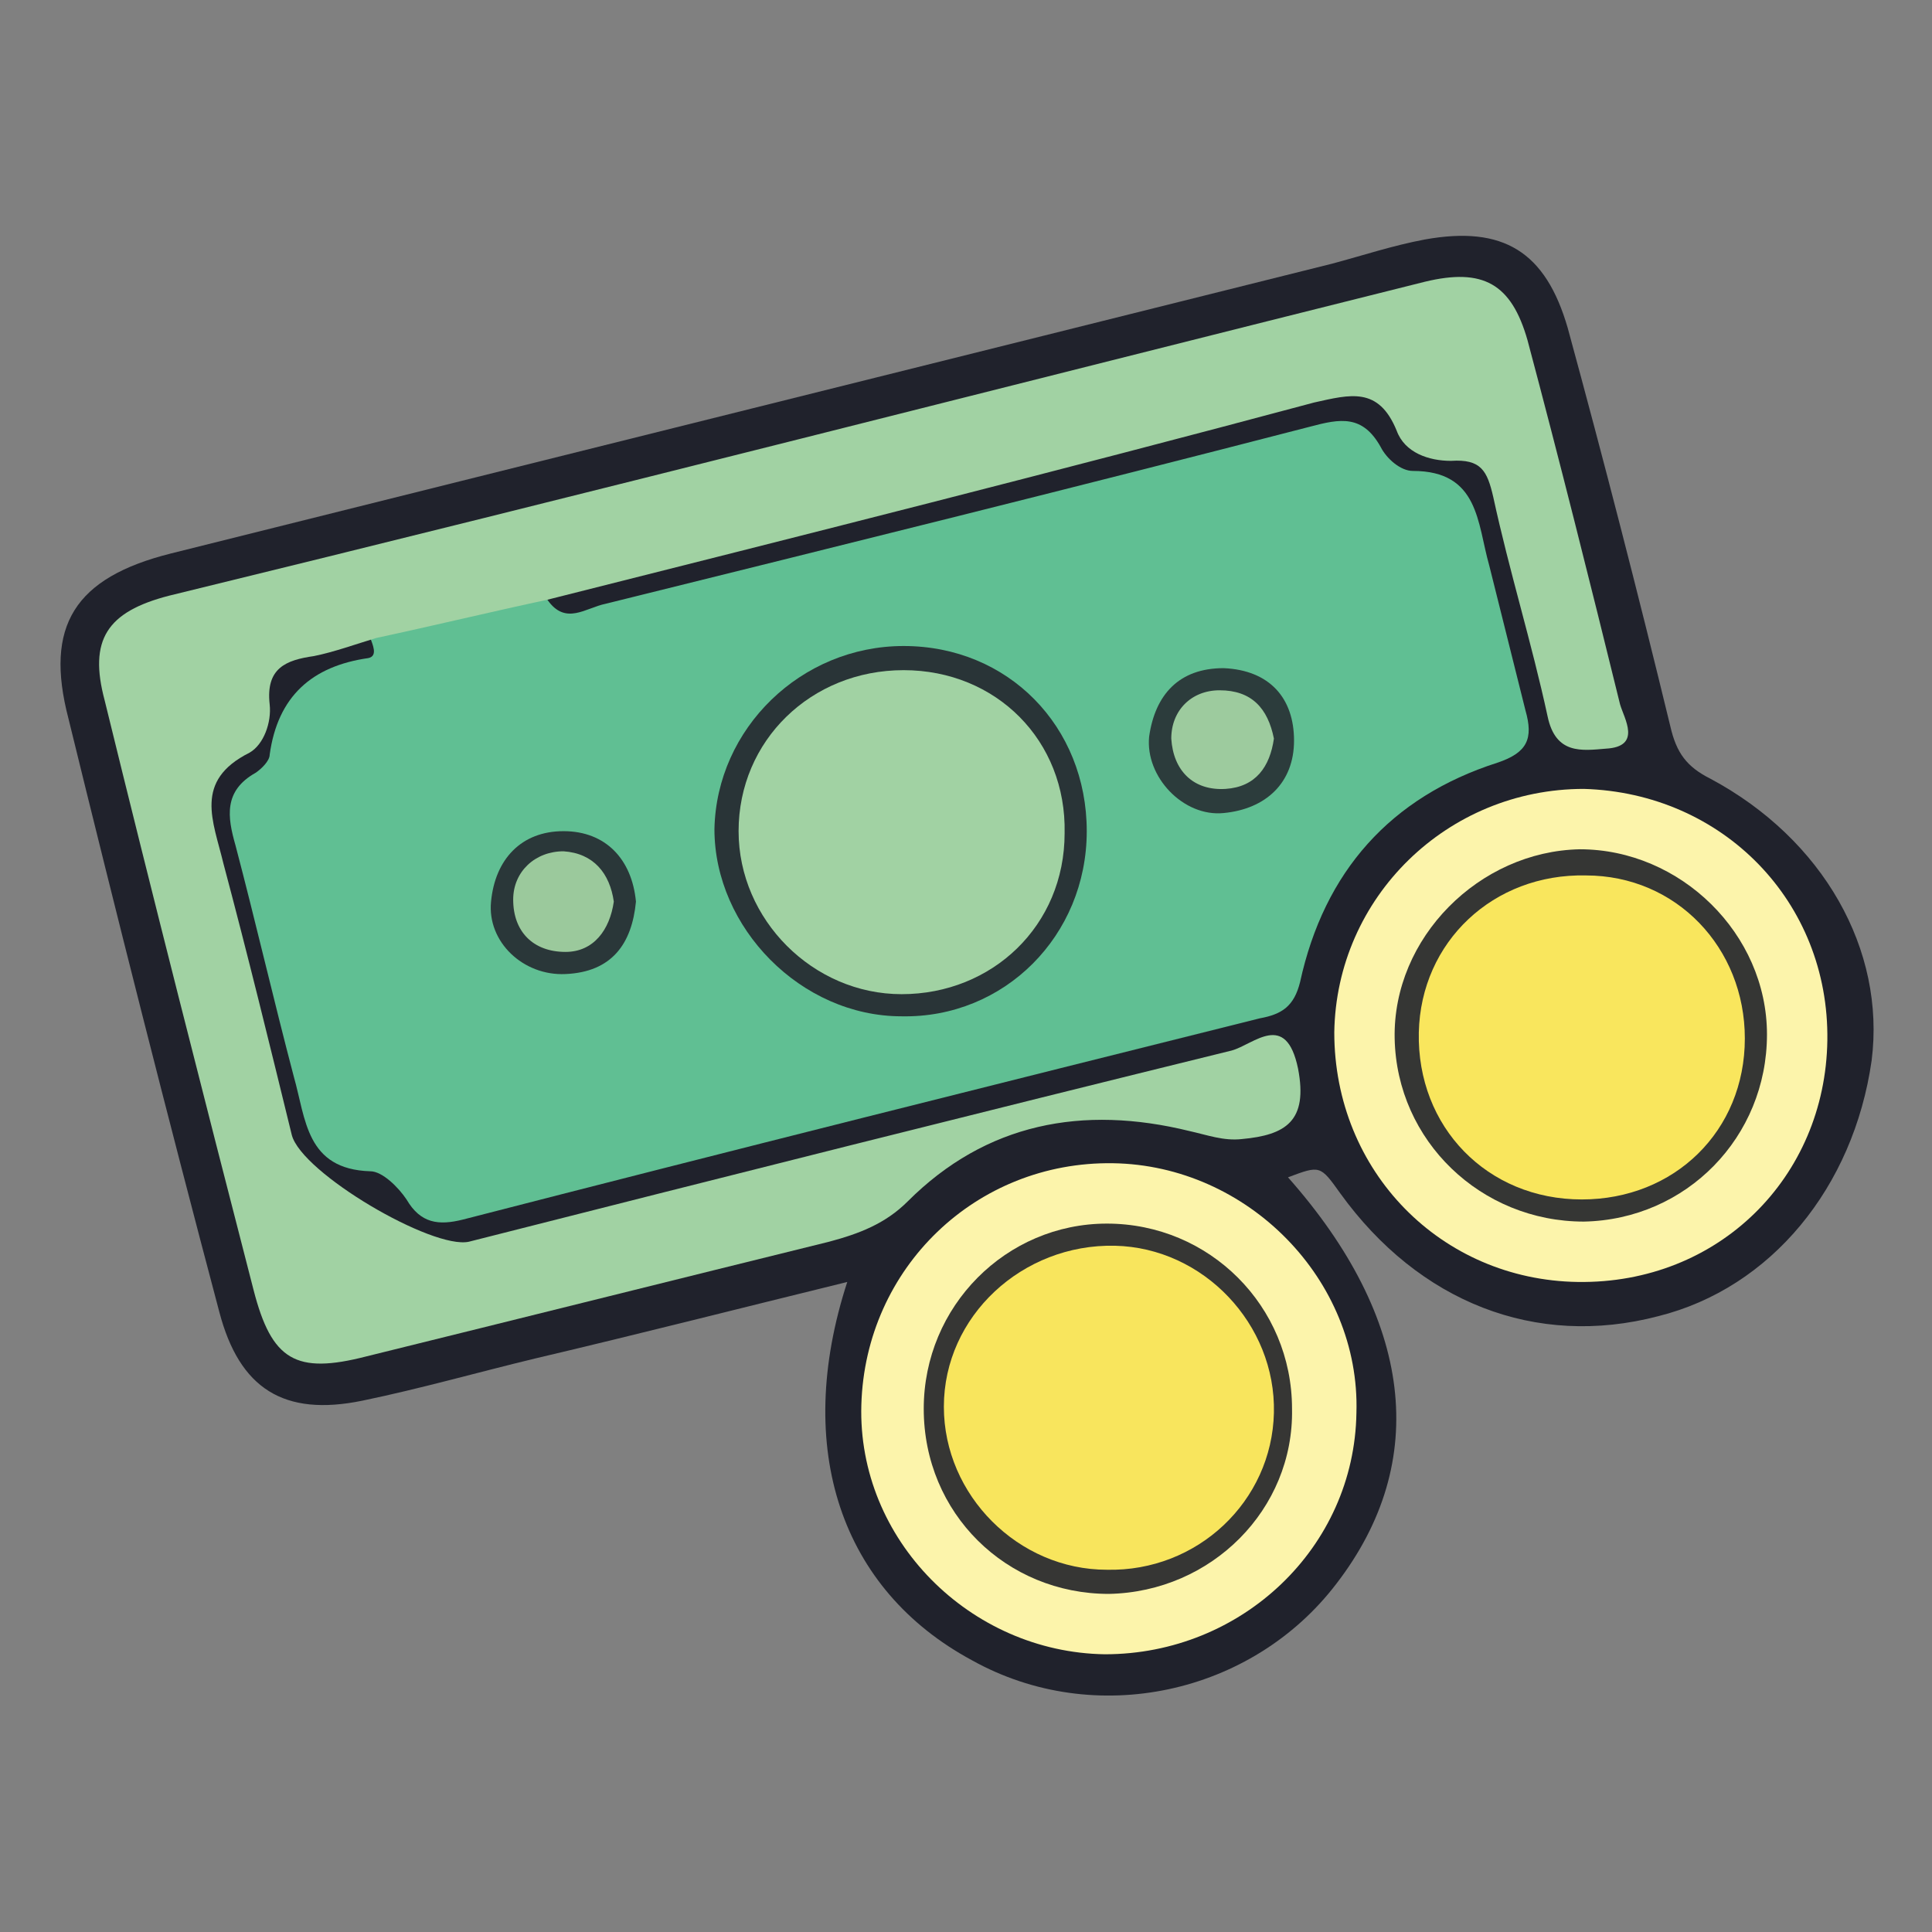 <?xml version="1.0" encoding="utf-8"?>
<!-- Generator: Adobe Illustrator 23.1.1, SVG Export Plug-In . SVG Version: 6.00 Build 0)  -->
<svg version="1.1" id="Layer_1" xmlns="http://www.w3.org/2000/svg" xmlns:xlink="http://www.w3.org/1999/xlink" x="0px" y="0px"
	 viewBox="0 0 96 96" style="enable-background:new 0 0 96 96;" xml:space="preserve">
<rect x="0" y="0" width="96" height="96" fill="#808080" stroke="none"/>
<style type="text/css">
	.st0{fill:#20222C;}
	.st1{fill:#60BF93;}
	.st2{fill:#A1D2A3;}
	.st3{fill:#FCF4AB;}
	.st4{fill:#293437;}
	.st5{fill:#2C3C3C;}
	.st6{fill:#2A3739;}
	.st7{fill:#353634;}
	.st8{fill:#363634;}
	.st9{fill:#9DCB9E;}
	.st10{fill:#9BC99C;}
	.st11{fill:#F9E65D;}
	.st12{fill:#F8E55D;}
</style>
<g>
	<path class="st0" d="M64,58.5c6.2,7,7.1,14.1,2.4,20.2c-4.2,5.5-12,7.2-18.1,3.8c-6.5-3.5-8.9-10.5-6.2-18.8
		c-5.3,1.3-10.4,2.6-15.5,3.8c-2.9,0.7-5.7,1.5-8.6,2.1c-3.9,0.8-6.1-0.6-7.1-4.4c-2.6-9.8-5.1-19.7-7.5-29.5
		c-1.2-4.6,0.3-7,5.1-8.2c19.2-4.8,38.5-9.6,57.7-14.4c1.5-0.4,3-0.9,4.6-1.2c3.9-0.7,6,0.6,7.1,4.4c1.8,6.6,3.5,13.2,5.1,19.8
		c0.3,1.3,0.8,2,2,2.6c5.6,3,8.7,8.5,8,14C92.1,59,88,64,82.4,65.4c-6.1,1.6-11.9-0.7-15.8-6.1C65.6,57.9,65.6,57.9,64,58.5z"/>
	<path class="st1" d="M27.2,29.8c0.9,1.3,1.9,0.4,2.9,0.2c11.7-2.9,23.4-5.8,35-8.8c1.5-0.4,2.6-0.6,3.5,1c0.3,0.6,1,1.2,1.6,1.2
		c3.3,0,3.2,2.6,3.8,4.7c0.6,2.4,1.2,4.8,1.8,7.2c0.4,1.4,0.1,2.1-1.4,2.6c-5.3,1.7-8.6,5.4-9.8,10.9c-0.3,1.2-0.9,1.6-2,1.8
		c-13.2,3.3-26.4,6.6-39.6,10c-1.2,0.3-2.1,0.2-2.8-1c-0.4-0.6-1.2-1.4-1.8-1.4c-3.2-0.1-3.2-2.6-3.8-4.7c-1-3.8-1.9-7.7-2.9-11.5
		c-0.4-1.4-0.6-2.7,1-3.6c0.3-0.2,0.7-0.6,0.7-0.9c0.4-2.9,2.1-4.4,4.9-4.8c0.5-0.1,0.2-0.7,0.1-1C21.2,29.9,24,28.9,27.2,29.8z"/>
	<path class="st2" d="M27.2,29.8c-2.8,0.6-5.7,1.3-8.5,1.9c-1,0.3-2.1,0.7-3.1,0.9c-1.4,0.2-2.4,0.6-2.2,2.4c0.1,0.9-0.3,2-1,2.4
		c-2.8,1.4-1.8,3.4-1.3,5.5c1.2,4.5,2.3,9,3.4,13.5c0.5,1.9,7,5.7,8.8,5.3c12.6-3.2,25.3-6.4,37.9-9.5c1.1-0.3,2.7-2,3.3,0.9
		c0.5,2.6-0.6,3.3-2.8,3.5c-0.9,0.1-1.7-0.2-2.6-0.4c-5.3-1.3-10.1-0.4-14,3.5c-1.1,1.1-2.4,1.6-3.9,2c-7.7,1.9-15.3,3.8-23,5.7
		c-3.5,0.9-4.7,0.2-5.6-3.3c-2.5-9.7-5-19.5-7.4-29.3c-0.8-3,0.1-4.4,3.2-5.2C29.3,24.5,50,19.2,70.8,14c2.9-0.7,4.3,0.1,5.1,2.9
		c1.6,6,3.1,12,4.6,18.1c0.2,0.7,1.1,2.1-0.7,2.2c-1.2,0.1-2.5,0.3-2.9-1.6c-0.8-3.7-1.9-7.2-2.7-10.9c-0.3-1.3-0.6-1.9-2.1-1.8
		c-1.1,0-2.3-0.4-2.7-1.5c-0.9-2.2-2.3-1.8-4.1-1.4C52.6,23.4,39.9,26.6,27.2,29.8z"/>
	<path class="st3" d="M90.8,51.7c-0.1,6.8-5.4,12.1-12.4,12c-6.8-0.1-12.1-5.5-12.1-12.4c0.1-6.7,5.6-12.1,12.4-12.1
		C85.6,39.4,90.9,44.8,90.8,51.7z"/>
	<path class="st3" d="M54.9,82.2c-6.7-0.1-12.3-5.7-12.1-12.4c0.2-6.8,5.7-12.1,12.5-12c6.7,0.1,12.3,5.8,12.1,12.4
		C67.3,76.9,61.7,82.2,54.9,82.2z"/>
	<path class="st4" d="M44.9,32.1c5.2,0,9.1,4,9.1,9.2c0,5.2-4.1,9.3-9.2,9.2c-5,0-9.3-4.4-9.3-9.3C35.6,36.2,39.8,32.1,44.9,32.1z"
		/>
	<path class="st5" d="M60.8,33.2c2.3,0.1,3.5,1.5,3.5,3.6c0,2.1-1.4,3.4-3.5,3.6c-2,0.2-3.9-1.8-3.7-3.8
		C57.4,34.5,58.6,33.2,60.8,33.2z"/>
	<path class="st6" d="M31.6,44.8c-0.2,2.1-1.2,3.5-3.5,3.6c-2.1,0.1-3.9-1.6-3.7-3.6c0.2-2.1,1.5-3.5,3.6-3.5
		C30.1,41.3,31.4,42.7,31.6,44.8z"/>
	<path class="st7" d="M87.8,51.4c0,5.1-4,9.2-9.1,9.3c-5.1,0-9.3-4-9.4-9.1c-0.1-5,4.2-9.3,9.2-9.4C83.5,42.2,87.8,46.4,87.8,51.4z"
		/>
	<path class="st8" d="M55.1,79.2c-5.1,0-9.2-4-9.2-9.2c0-5.1,4.1-9.2,9.1-9.2c5.1,0,9.2,4.1,9.2,9.2C64.3,75,60.2,79.1,55.1,79.2z"
		/>
	<path class="st2" d="M52.9,41.4c0,4.6-3.6,8-8.1,8c-4.4,0-8.1-3.7-8.1-8.1c0-4.5,3.6-8,8.2-8C49.5,33.3,53,36.8,52.9,41.4z"/>
	<path class="st9" d="M63.3,36.7c-0.2,1.4-0.9,2.4-2.4,2.5c-1.6,0.1-2.6-0.9-2.7-2.5c0-1.4,1-2.4,2.4-2.4
		C62.2,34.3,63,35.2,63.3,36.7z"/>
	<path class="st10" d="M30.5,44.8c-0.2,1.4-1,2.5-2.4,2.5c-1.6,0-2.6-1-2.6-2.6c0-1.4,1.1-2.4,2.5-2.4
		C29.5,42.4,30.3,43.4,30.5,44.8z"/>
	<path class="st11" d="M86.7,51.6c0,4.6-3.5,8-8.1,8c-4.7,0-8.2-3.6-8.1-8.3c0.1-4.5,3.7-7.9,8.3-7.8C83.3,43.5,86.7,47.1,86.7,51.6
		z"/>
	<path class="st12" d="M55,78c-4.4,0-8.1-3.7-8.1-8.1c0-4.5,3.9-8.1,8.5-8c4.4,0.1,8,3.9,7.9,8.3C63.2,74.6,59.5,78.1,55,78z"/>
</g>
</svg>
